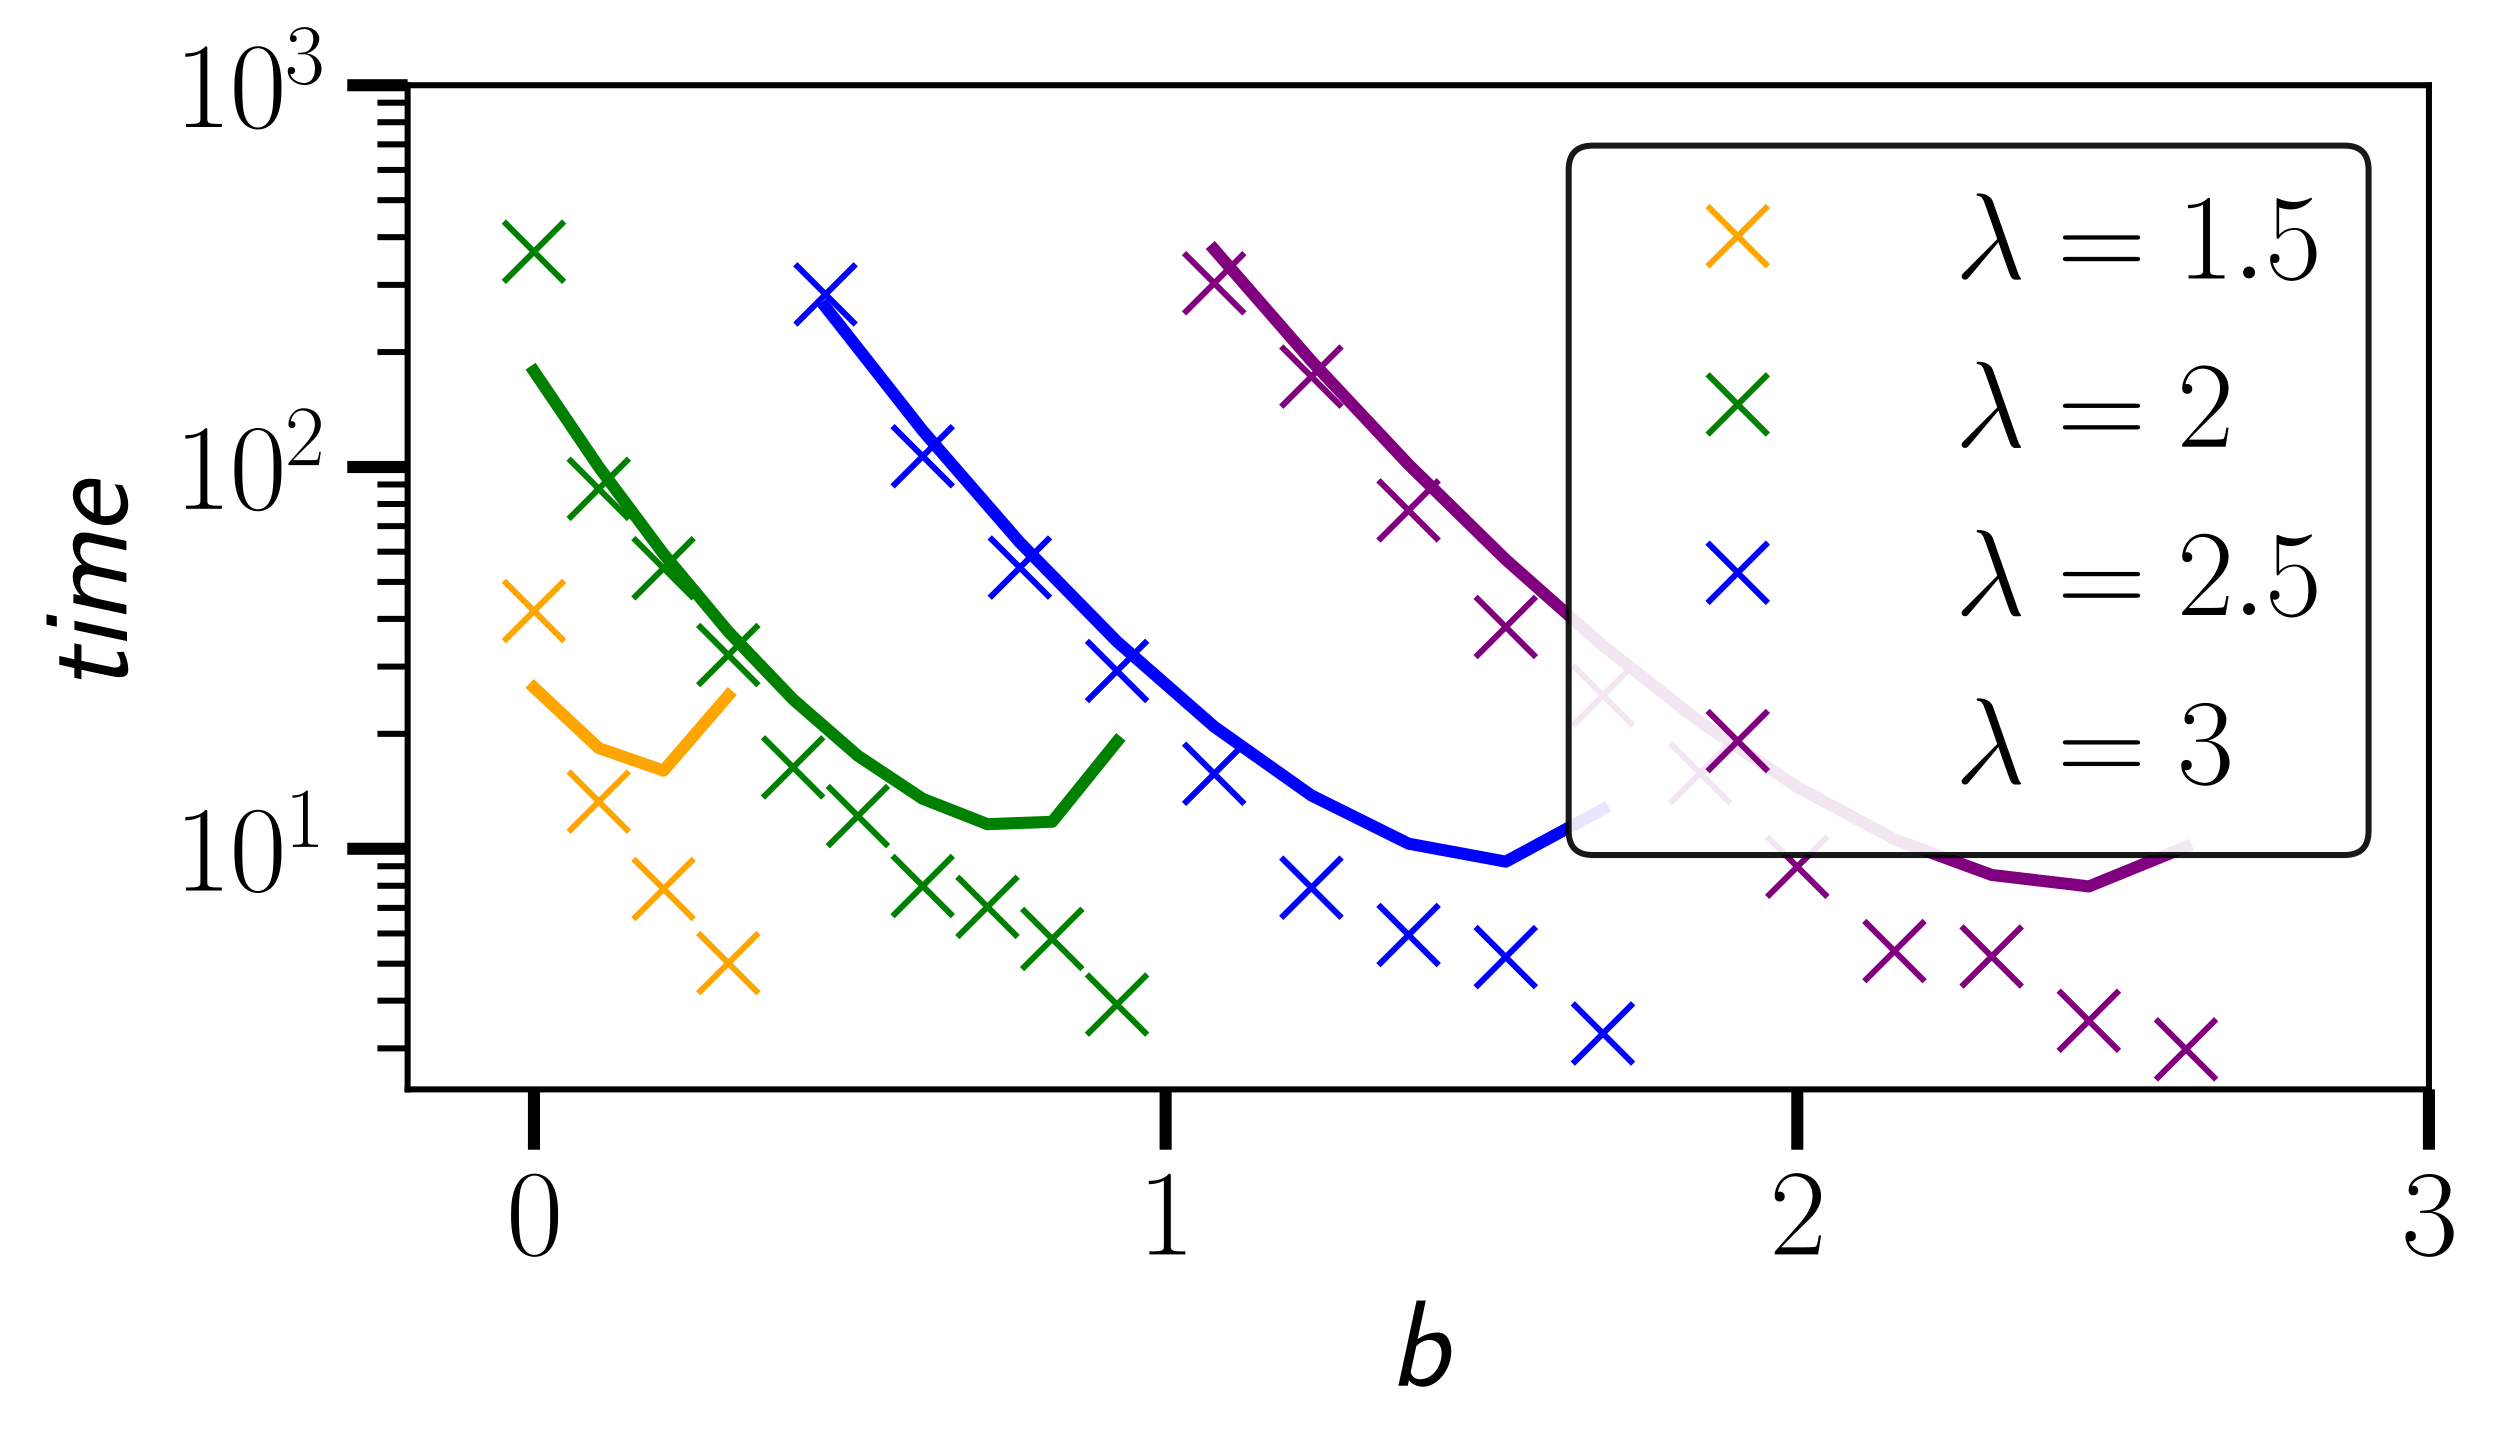 <?xml version="1.0" encoding="utf-8" standalone="no"?>
<!DOCTYPE svg PUBLIC "-//W3C//DTD SVG 1.1//EN"
  "http://www.w3.org/Graphics/SVG/1.1/DTD/svg11.dtd">
<svg xmlns:xlink="http://www.w3.org/1999/xlink" width="414.086pt" height="240.564pt" viewBox="0 0 414.086 240.564" xmlns="http://www.w3.org/2000/svg" version="1.1">
 <defs>
  <style type="text/css">*{stroke-linejoin: round; stroke-linecap: butt}</style>
 </defs>
 <g id="figure_1">
  <g id="patch_1">
   <path d="M 0 240.564 
L 414.086 240.564 
L 414.086 0 
L 0 0 
z
" style="fill: #ffffff"/>
  </g>
  <g id="axes_1">
   <g id="patch_2">
    <path d="M 67.517 180.438 
L 402.317 180.438 
L 402.317 14.118 
L 67.517 14.118 
z
" style="fill: #ffffff"/>
   </g>
   <g id="matplotlib.axis_1">
    <g id="xtick_1">
     <g id="line2d_1">
      <defs>
       <path id="m7566cdc129" d="M 0 0 
L 0 10 
" style="stroke: #000000; stroke-width: 2"/>
      </defs>
      <g>
       <use xlink:href="#m7566cdc129" x="88.442" y="180.438" style="stroke: #000000; stroke-width: 2"/>
      </g>
     </g>
     <g id="text_1">
      <!-- $\mathdefault{0}$ -->
      <g transform="translate(83.873 207.775) scale(0.2 -0.2)">
       <defs>
        <path id="CMR17-30" d="M 2688 2025 
C 2688 2416 2682 3080 2413 3591 
C 2176 4039 1798 4198 1466 4198 
C 1158 4198 768 4058 525 3597 
C 269 3118 243 2524 243 2025 
C 243 1661 250 1106 448 619 
C 723 -39 1216 -128 1466 -128 
C 1760 -128 2208 -7 2470 600 
C 2662 1042 2688 1559 2688 2025 
z
M 1466 -26 
C 1056 -26 813 325 723 812 
C 653 1188 653 1738 653 2096 
C 653 2588 653 2997 736 3387 
C 858 3929 1216 4096 1466 4096 
C 1728 4096 2067 3923 2189 3400 
C 2272 3036 2278 2607 2278 2096 
C 2278 1680 2278 1169 2202 792 
C 2067 95 1690 -26 1466 -26 
z
" transform="scale(0.016)"/>
       </defs>
       <use xlink:href="#CMR17-30" transform="scale(0.996)"/>
      </g>
     </g>
    </g>
    <g id="xtick_2">
     <g id="line2d_2">
      <g>
       <use xlink:href="#m7566cdc129" x="193.067" y="180.438" style="stroke: #000000; stroke-width: 2"/>
      </g>
     </g>
     <g id="text_2">
      <!-- $\mathdefault{1}$ -->
      <g transform="translate(188.498 207.775) scale(0.2 -0.2)">
       <defs>
        <path id="CMR17-31" d="M 1702 4058 
C 1702 4192 1696 4192 1606 4192 
C 1357 3916 979 3827 621 3827 
C 602 3827 570 3827 563 3808 
C 557 3795 557 3782 557 3648 
C 755 3648 1088 3686 1344 3839 
L 1344 461 
C 1344 236 1331 160 781 160 
L 589 160 
L 589 0 
C 896 0 1216 0 1523 0 
C 1830 0 2150 0 2458 0 
L 2458 160 
L 2266 160 
C 1715 160 1702 230 1702 458 
L 1702 4058 
z
" transform="scale(0.016)"/>
       </defs>
       <use xlink:href="#CMR17-31" transform="scale(0.996)"/>
      </g>
     </g>
    </g>
    <g id="xtick_3">
     <g id="line2d_3">
      <g>
       <use xlink:href="#m7566cdc129" x="297.692" y="180.438" style="stroke: #000000; stroke-width: 2"/>
      </g>
     </g>
     <g id="text_3">
      <!-- $\mathdefault{2}$ -->
      <g transform="translate(293.123 207.775) scale(0.2 -0.2)">
       <defs>
        <path id="CMR17-32" d="M 2669 989 
L 2554 989 
C 2490 536 2438 459 2413 420 
C 2381 369 1920 369 1830 369 
L 602 369 
C 832 619 1280 1072 1824 1597 
C 2214 1967 2669 2402 2669 3035 
C 2669 3790 2067 4224 1395 4224 
C 691 4224 262 3604 262 3030 
C 262 2780 448 2748 525 2748 
C 589 2748 781 2787 781 3010 
C 781 3207 614 3264 525 3264 
C 486 3264 448 3258 422 3245 
C 544 3790 915 4058 1306 4058 
C 1862 4058 2227 3617 2227 3035 
C 2227 2479 1901 2000 1536 1584 
L 262 146 
L 262 0 
L 2515 0 
L 2669 989 
z
" transform="scale(0.016)"/>
       </defs>
       <use xlink:href="#CMR17-32" transform="scale(0.996)"/>
      </g>
     </g>
    </g>
    <g id="xtick_4">
     <g id="line2d_4">
      <g>
       <use xlink:href="#m7566cdc129" x="402.317" y="180.438" style="stroke: #000000; stroke-width: 2"/>
      </g>
     </g>
     <g id="text_4">
      <!-- $\mathdefault{3}$ -->
      <g transform="translate(397.748 207.775) scale(0.2 -0.2)">
       <defs>
        <path id="CMR17-33" d="M 1414 2157 
C 1984 2157 2234 1662 2234 1090 
C 2234 320 1824 25 1453 25 
C 1114 25 563 194 390 693 
C 422 680 454 680 486 680 
C 640 680 755 782 755 948 
C 755 1133 614 1216 486 1216 
C 378 1216 211 1165 211 926 
C 211 335 787 -128 1466 -128 
C 2176 -128 2720 430 2720 1085 
C 2720 1707 2208 2157 1600 2227 
C 2086 2328 2554 2756 2554 3329 
C 2554 3820 2048 4179 1472 4179 
C 890 4179 378 3829 378 3329 
C 378 3110 544 3072 627 3072 
C 762 3072 877 3155 877 3321 
C 877 3486 762 3569 627 3569 
C 602 3569 570 3569 544 3557 
C 730 3959 1235 4032 1459 4032 
C 1683 4032 2106 3925 2106 3320 
C 2106 3143 2080 2828 1862 2550 
C 1670 2304 1453 2304 1242 2284 
C 1210 2284 1062 2269 1037 2269 
C 992 2263 966 2257 966 2208 
C 966 2163 973 2157 1101 2157 
L 1414 2157 
z
" transform="scale(0.016)"/>
       </defs>
       <use xlink:href="#CMR17-33" transform="scale(0.996)"/>
      </g>
     </g>
    </g>
    <g id="text_5">
     <!-- \textit{b} -->
     <g transform="translate(230.097 229.488) scale(0.2 -0.2)">
      <defs>
       <path id="CMSSI17-62" d="M 1901 4416 
L 1427 4416 
L 480 -13 
L 966 -13 
L 1024 274 
C 1210 51 1478 -64 1760 -64 
C 2477 -64 3226 790 3226 1789 
C 3226 2232 3034 2756 2522 2756 
C 2323 2756 1920 2712 1478 2419 
L 1901 4416 
z
M 1408 2046 
C 1645 2286 1894 2368 2099 2368 
C 2432 2368 2726 2159 2726 1680 
C 2726 1006 2278 325 1600 325 
C 1210 325 1120 665 1120 697 
C 1120 728 1126 754 1133 778 
L 1408 2046 
z
" transform="scale(0.016)"/>
      </defs>
      <use xlink:href="#CMSSI17-62" transform="scale(0.996)"/>
     </g>
    </g>
   </g>
   <g id="matplotlib.axis_2">
    <g id="ytick_1">
     <g id="line2d_5">
      <defs>
       <path id="m5f755d45c1" d="M 0 0 
L -10 0 
" style="stroke: #000000; stroke-width: 2"/>
      </defs>
      <g>
       <use xlink:href="#m5f755d45c1" x="67.517" y="140.584" style="stroke: #000000; stroke-width: 2"/>
      </g>
     </g>
     <g id="text_6">
      <!-- $\mathdefault{10^{1}}$ -->
      <g transform="translate(28.913 147.502) scale(0.2 -0.2)">
       <use xlink:href="#CMR17-31" transform="scale(0.996)"/>
       <use xlink:href="#CMR17-30" transform="translate(45.69 0) scale(0.996)"/>
       <use xlink:href="#CMR17-31" transform="translate(91.381 36.154) scale(0.697)"/>
      </g>
     </g>
    </g>
    <g id="ytick_2">
     <g id="line2d_6">
      <g>
       <use xlink:href="#m5f755d45c1" x="67.517" y="77.351" style="stroke: #000000; stroke-width: 2"/>
      </g>
     </g>
     <g id="text_7">
      <!-- $\mathdefault{10^{2}}$ -->
      <g transform="translate(28.913 84.27) scale(0.2 -0.2)">
       <use xlink:href="#CMR17-31" transform="scale(0.996)"/>
       <use xlink:href="#CMR17-30" transform="translate(45.69 0) scale(0.996)"/>
       <use xlink:href="#CMR17-32" transform="translate(91.381 36.154) scale(0.697)"/>
      </g>
     </g>
    </g>
    <g id="ytick_3">
     <g id="line2d_7">
      <g>
       <use xlink:href="#m5f755d45c1" x="67.517" y="14.118" style="stroke: #000000; stroke-width: 2"/>
      </g>
     </g>
     <g id="text_8">
      <!-- $\mathdefault{10^{3}}$ -->
      <g transform="translate(28.913 21.037) scale(0.2 -0.2)">
       <use xlink:href="#CMR17-31" transform="scale(0.996)"/>
       <use xlink:href="#CMR17-30" transform="translate(45.69 0) scale(0.996)"/>
       <use xlink:href="#CMR17-33" transform="translate(91.381 36.154) scale(0.697)"/>
      </g>
     </g>
    </g>
    <g id="ytick_4">
     <g id="line2d_8">
      <defs>
       <path id="m6663234ab0" d="M 0 0 
L -5 0 
" style="stroke: #000000"/>
      </defs>
      <g>
       <use xlink:href="#m6663234ab0" x="67.517" y="173.647" style="stroke: #000000"/>
      </g>
     </g>
    </g>
    <g id="ytick_5">
     <g id="line2d_9">
      <g>
       <use xlink:href="#m6663234ab0" x="67.517" y="165.747" style="stroke: #000000"/>
      </g>
     </g>
    </g>
    <g id="ytick_6">
     <g id="line2d_10">
      <g>
       <use xlink:href="#m6663234ab0" x="67.517" y="159.619" style="stroke: #000000"/>
      </g>
     </g>
    </g>
    <g id="ytick_7">
     <g id="line2d_11">
      <g>
       <use xlink:href="#m6663234ab0" x="67.517" y="154.612" style="stroke: #000000"/>
      </g>
     </g>
    </g>
    <g id="ytick_8">
     <g id="line2d_12">
      <g>
       <use xlink:href="#m6663234ab0" x="67.517" y="150.379" style="stroke: #000000"/>
      </g>
     </g>
    </g>
    <g id="ytick_9">
     <g id="line2d_13">
      <g>
       <use xlink:href="#m6663234ab0" x="67.517" y="146.712" style="stroke: #000000"/>
      </g>
     </g>
    </g>
    <g id="ytick_10">
     <g id="line2d_14">
      <g>
       <use xlink:href="#m6663234ab0" x="67.517" y="143.477" style="stroke: #000000"/>
      </g>
     </g>
    </g>
    <g id="ytick_11">
     <g id="line2d_15">
      <g>
       <use xlink:href="#m6663234ab0" x="67.517" y="121.549" style="stroke: #000000"/>
      </g>
     </g>
    </g>
    <g id="ytick_12">
     <g id="line2d_16">
      <g>
       <use xlink:href="#m6663234ab0" x="67.517" y="110.414" style="stroke: #000000"/>
      </g>
     </g>
    </g>
    <g id="ytick_13">
     <g id="line2d_17">
      <g>
       <use xlink:href="#m6663234ab0" x="67.517" y="102.514" style="stroke: #000000"/>
      </g>
     </g>
    </g>
    <g id="ytick_14">
     <g id="line2d_18">
      <g>
       <use xlink:href="#m6663234ab0" x="67.517" y="96.386" style="stroke: #000000"/>
      </g>
     </g>
    </g>
    <g id="ytick_15">
     <g id="line2d_19">
      <g>
       <use xlink:href="#m6663234ab0" x="67.517" y="91.379" style="stroke: #000000"/>
      </g>
     </g>
    </g>
    <g id="ytick_16">
     <g id="line2d_20">
      <g>
       <use xlink:href="#m6663234ab0" x="67.517" y="87.146" style="stroke: #000000"/>
      </g>
     </g>
    </g>
    <g id="ytick_17">
     <g id="line2d_21">
      <g>
       <use xlink:href="#m6663234ab0" x="67.517" y="83.479" style="stroke: #000000"/>
      </g>
     </g>
    </g>
    <g id="ytick_18">
     <g id="line2d_22">
      <g>
       <use xlink:href="#m6663234ab0" x="67.517" y="80.245" style="stroke: #000000"/>
      </g>
     </g>
    </g>
    <g id="ytick_19">
     <g id="line2d_23">
      <g>
       <use xlink:href="#m6663234ab0" x="67.517" y="58.316" style="stroke: #000000"/>
      </g>
     </g>
    </g>
    <g id="ytick_20">
     <g id="line2d_24">
      <g>
       <use xlink:href="#m6663234ab0" x="67.517" y="47.182" style="stroke: #000000"/>
      </g>
     </g>
    </g>
    <g id="ytick_21">
     <g id="line2d_25">
      <g>
       <use xlink:href="#m6663234ab0" x="67.517" y="39.281" style="stroke: #000000"/>
      </g>
     </g>
    </g>
    <g id="ytick_22">
     <g id="line2d_26">
      <g>
       <use xlink:href="#m6663234ab0" x="67.517" y="33.153" style="stroke: #000000"/>
      </g>
     </g>
    </g>
    <g id="ytick_23">
     <g id="line2d_27">
      <g>
       <use xlink:href="#m6663234ab0" x="67.517" y="28.147" style="stroke: #000000"/>
      </g>
     </g>
    </g>
    <g id="ytick_24">
     <g id="line2d_28">
      <g>
       <use xlink:href="#m6663234ab0" x="67.517" y="23.913" style="stroke: #000000"/>
      </g>
     </g>
    </g>
    <g id="ytick_25">
     <g id="line2d_29">
      <g>
       <use xlink:href="#m6663234ab0" x="67.517" y="20.246" style="stroke: #000000"/>
      </g>
     </g>
    </g>
    <g id="ytick_26">
     <g id="line2d_30">
      <g>
       <use xlink:href="#m6663234ab0" x="67.517" y="17.012" style="stroke: #000000"/>
      </g>
     </g>
    </g>
    <g id="text_9">
     <!-- \textit{time} -->
     <g transform="translate(21.037 114.467) rotate(-90) scale(0.2 -0.2)">
      <defs>
       <path id="CMSSI17-74" d="M 1574 2368 
L 2406 2368 
L 2483 2737 
L 1651 2737 
L 1824 3520 
L 1370 3520 
L 1197 2737 
L 691 2737 
L 614 2368 
L 1107 2368 
C 1062 2150 813 992 794 889 
C 736 608 723 551 723 409 
C 723 6 915 -64 1101 -64 
C 1549 -64 1920 114 2042 172 
L 2022 548 
C 1811 395 1600 337 1440 337 
C 1293 337 1222 427 1222 620 
C 1222 690 1229 728 1242 779 
L 1574 2368 
z
" transform="scale(0.016)"/>
       <path id="CMSSI17-69" d="M 1869 4183 
L 1331 4183 
L 1222 3648 
L 1760 3648 
L 1869 4183 
z
M 474 0 
L 947 0 
L 1530 2732 
L 1056 2732 
L 474 0 
z
" transform="scale(0.016)"/>
       <path id="CMSSI17-6d" d="M 4691 1904 
C 4704 1955 4723 2108 4723 2221 
C 4723 2387 4723 2820 4058 2820 
C 3558 2820 3226 2508 3059 2343 
C 3008 2687 2765 2820 2394 2820 
C 1914 2820 1562 2516 1446 2394 
L 1530 2788 
L 1062 2788 
L 474 32 
L 960 32 
L 1254 1407 
C 1312 1687 1478 2432 2067 2432 
C 2362 2432 2554 2330 2554 2049 
C 2554 1960 2547 1935 2541 1903 
L 2138 32 
L 2624 32 
L 2918 1407 
C 2976 1687 3142 2432 3731 2432 
C 4026 2432 4218 2330 4218 2049 
C 4218 1960 4211 1935 4205 1903 
L 3802 32 
L 4288 32 
L 4691 1904 
z
" transform="scale(0.016)"/>
       <path id="CMSSI17-65" d="M 2803 1377 
C 2842 1545 2861 1719 2861 1893 
C 2861 2655 2374 2816 2022 2816 
C 1229 2816 454 1945 454 1050 
C 454 352 922 -64 1498 -64 
C 1760 -64 2118 0 2528 248 
L 2573 655 
C 2144 356 1747 325 1594 325 
C 1165 325 915 660 915 1104 
C 915 1377 934 1377 1062 1377 
L 2803 1377 
z
M 1069 1728 
C 1274 2159 1632 2427 1933 2427 
C 2458 2427 2458 1884 2458 1728 
L 1069 1728 
z
" transform="scale(0.016)"/>
      </defs>
      <use xlink:href="#CMSSI17-74" transform="scale(0.996)"/>
      <use xlink:href="#CMSSI17-69" transform="translate(33.832 0) scale(0.996)"/>
      <use xlink:href="#CMSSI17-6d" transform="translate(56.012 0) scale(0.996)"/>
      <use xlink:href="#CMSSI17-65" transform="translate(130.242 0) scale(0.996)"/>
     </g>
    </g>
   </g>
   <g id="line2d_31">
    <defs>
     <path id="m8151274105" d="M -5 5 
L 5 -5 
M -5 -5 
L 5 5 
" style="stroke: #ffa500"/>
    </defs>
    <g clip-path="url(#p523f848fec)">
     <use xlink:href="#m8151274105" x="88.442" y="101.201" style="fill: #ffa500; stroke: #ffa500"/>
     <use xlink:href="#m8151274105" x="99.173" y="132.772" style="fill: #ffa500; stroke: #ffa500"/>
     <use xlink:href="#m8151274105" x="109.904" y="147.244" style="fill: #ffa500; stroke: #ffa500"/>
     <use xlink:href="#m8151274105" x="120.635" y="159.526" style="fill: #ffa500; stroke: #ffa500"/>
    </g>
   </g>
   <g id="line2d_32">
    <path d="M 88.442 113.881 
L 99.173 123.912 
L 109.904 127.64 
L 120.635 115.201 
" clip-path="url(#p523f848fec)" style="fill: none; stroke: #ffa500; stroke-width: 2; stroke-linecap: square"/>
   </g>
   <g id="line2d_33">
    <defs>
     <path id="md741e55f26" d="M -5 5 
L 5 -5 
M -5 -5 
L 5 5 
" style="stroke: #008000"/>
    </defs>
    <g clip-path="url(#p523f848fec)">
     <use xlink:href="#md741e55f26" x="88.442" y="41.692" style="fill: #008000; stroke: #008000"/>
     <use xlink:href="#md741e55f26" x="99.173" y="80.967" style="fill: #008000; stroke: #008000"/>
     <use xlink:href="#md741e55f26" x="109.904" y="94.122" style="fill: #008000; stroke: #008000"/>
     <use xlink:href="#md741e55f26" x="120.635" y="108.503" style="fill: #008000; stroke: #008000"/>
     <use xlink:href="#md741e55f26" x="131.365" y="127.109" style="fill: #008000; stroke: #008000"/>
     <use xlink:href="#md741e55f26" x="142.096" y="135.171" style="fill: #008000; stroke: #008000"/>
     <use xlink:href="#md741e55f26" x="152.827" y="146.752" style="fill: #008000; stroke: #008000"/>
     <use xlink:href="#md741e55f26" x="163.558" y="150.211" style="fill: #008000; stroke: #008000"/>
     <use xlink:href="#md741e55f26" x="174.288" y="155.521" style="fill: #008000; stroke: #008000"/>
     <use xlink:href="#md741e55f26" x="185.019" y="166.391" style="fill: #008000; stroke: #008000"/>
    </g>
   </g>
   <g id="line2d_34">
    <path d="M 88.442 61.48 
L 99.173 77.339 
L 109.904 91.748 
L 120.635 104.624 
L 131.365 115.839 
L 142.096 125.185 
L 152.827 132.307 
L 163.558 136.515 
L 174.288 136.106 
L 185.019 122.823 
" clip-path="url(#p523f848fec)" style="fill: none; stroke: #008000; stroke-width: 2; stroke-linecap: square"/>
   </g>
   <g id="line2d_35">
    <defs>
     <path id="m725dfd620c" d="M -5 5 
L 5 -5 
M -5 -5 
L 5 5 
" style="stroke: #0000ff"/>
    </defs>
    <g clip-path="url(#p523f848fec)">
     <use xlink:href="#m725dfd620c" x="136.731" y="48.762" style="fill: #0000ff; stroke: #0000ff"/>
     <use xlink:href="#m725dfd620c" x="152.827" y="75.575" style="fill: #0000ff; stroke: #0000ff"/>
     <use xlink:href="#m725dfd620c" x="168.923" y="94.008" style="fill: #0000ff; stroke: #0000ff"/>
     <use xlink:href="#m725dfd620c" x="185.019" y="111.134" style="fill: #0000ff; stroke: #0000ff"/>
     <use xlink:href="#m725dfd620c" x="201.115" y="128.164" style="fill: #0000ff; stroke: #0000ff"/>
     <use xlink:href="#m725dfd620c" x="217.212" y="147.031" style="fill: #0000ff; stroke: #0000ff"/>
     <use xlink:href="#m725dfd620c" x="233.308" y="154.87" style="fill: #0000ff; stroke: #0000ff"/>
     <use xlink:href="#m725dfd620c" x="249.404" y="158.53" style="fill: #0000ff; stroke: #0000ff"/>
     <use xlink:href="#m725dfd620c" x="265.5" y="171.181" style="fill: #0000ff; stroke: #0000ff"/>
    </g>
   </g>
   <g id="line2d_36">
    <path d="M 136.731 50.852 
L 152.827 71.329 
L 168.923 89.852 
L 185.019 106.274 
L 201.115 120.367 
L 217.212 131.755 
L 233.308 139.744 
L 249.404 142.719 
L 265.5 134.022 
" clip-path="url(#p523f848fec)" style="fill: none; stroke: #0000ff; stroke-width: 2; stroke-linecap: square"/>
   </g>
   <g id="line2d_37">
    <defs>
     <path id="m4b3d4bb49e" d="M -5 5 
L 5 -5 
M -5 -5 
L 5 5 
" style="stroke: #800080"/>
    </defs>
    <g clip-path="url(#p523f848fec)">
     <use xlink:href="#m4b3d4bb49e" x="201.115" y="46.917" style="fill: #800080; stroke: #800080"/>
     <use xlink:href="#m4b3d4bb49e" x="217.212" y="62.378" style="fill: #800080; stroke: #800080"/>
     <use xlink:href="#m4b3d4bb49e" x="233.308" y="84.544" style="fill: #800080; stroke: #800080"/>
     <use xlink:href="#m4b3d4bb49e" x="249.404" y="103.847" style="fill: #800080; stroke: #800080"/>
     <use xlink:href="#m4b3d4bb49e" x="265.5" y="115.187" style="fill: #800080; stroke: #800080"/>
     <use xlink:href="#m4b3d4bb49e" x="281.596" y="128.053" style="fill: #800080; stroke: #800080"/>
     <use xlink:href="#m4b3d4bb49e" x="297.692" y="143.564" style="fill: #800080; stroke: #800080"/>
     <use xlink:href="#m4b3d4bb49e" x="313.788" y="157.533" style="fill: #800080; stroke: #800080"/>
     <use xlink:href="#m4b3d4bb49e" x="329.885" y="158.428" style="fill: #800080; stroke: #800080"/>
     <use xlink:href="#m4b3d4bb49e" x="345.981" y="169.079" style="fill: #800080; stroke: #800080"/>
     <use xlink:href="#m4b3d4bb49e" x="362.077" y="173.814" style="fill: #800080; stroke: #800080"/>
    </g>
   </g>
   <g id="line2d_38">
    <path d="M 201.115 41.322 
L 217.212 59.793 
L 233.308 76.939 
L 249.404 92.691 
L 265.5 106.95 
L 281.596 119.58 
L 297.692 130.376 
L 313.788 139.017 
L 329.885 144.925 
L 345.981 146.824 
L 362.077 140.266 
" clip-path="url(#p523f848fec)" style="fill: none; stroke: #800080; stroke-width: 2; stroke-linecap: square"/>
   </g>
   <g id="patch_3">
    <path d="M 67.517 180.438 
L 67.517 14.118 
" style="fill: none; stroke: #000000; stroke-linejoin: miter; stroke-linecap: square"/>
   </g>
   <g id="patch_4">
    <path d="M 402.317 180.438 
L 402.317 14.118 
" style="fill: none; stroke: #000000; stroke-linejoin: miter; stroke-linecap: square"/>
   </g>
   <g id="patch_5">
    <path d="M 67.517 180.438 
L 402.317 180.438 
" style="fill: none; stroke: #000000; stroke-linejoin: miter; stroke-linecap: square"/>
   </g>
   <g id="patch_6">
    <path d="M 67.517 14.118 
L 402.317 14.118 
" style="fill: none; stroke: #000000; stroke-linejoin: miter; stroke-linecap: square"/>
   </g>
   <g id="legend_1">
    <g id="patch_7">
     <path d="M 263.828 141.621 
L 388.317 141.621 
Q 392.317 141.621 392.317 137.621 
L 392.317 28.118 
Q 392.317 24.118 388.317 24.118 
L 263.828 24.118 
Q 259.828 24.118 259.828 28.118 
L 259.828 137.621 
Q 259.828 141.621 263.828 141.621 
z
" style="fill: #ffffff; opacity: 0.9; stroke: #000000; stroke-linejoin: miter"/>
    </g>
    <g id="line2d_39">
     <g>
      <use xlink:href="#m8151274105" x="287.828" y="39.118" style="fill: #ffa500; stroke: #ffa500"/>
     </g>
    </g>
    <g id="text_10">
     <!-- $\lambda=1.5$ -->
     <g transform="translate(323.828 46.118) scale(0.2 -0.2)">
      <defs>
       <path id="CMMI12-15" d="M 1978 3965 
C 1818 4416 1312 4416 1229 4416 
C 1190 4416 1120 4416 1120 4352 
C 1120 4302 1158 4295 1190 4289 
C 1286 4276 1363 4263 1466 4080 
C 1530 3959 2189 2059 2189 2046 
C 2189 2040 2182 2033 2131 1982 
L 467 311 
C 390 234 339 183 339 102 
C 339 12 416 -64 518 -64 
C 544 -64 614 -51 653 -13 
C 755 82 1670 1194 2253 1881 
C 2419 1383 2624 797 2822 261 
C 2854 166 2886 76 2976 -6 
C 3040 -64 3053 -64 3232 -64 
L 3354 -64 
C 3379 -64 3424 -64 3424 -13 
C 3424 13 3418 19 3392 45 
C 3334 115 3290 229 3264 306 
L 1978 3965 
z
" transform="scale(0.016)"/>
       <path id="CMR17-3d" d="M 4115 2017 
C 4211 2017 4307 2017 4307 2125 
C 4307 2240 4198 2240 4090 2240 
L 512 2240 
C 403 2240 294 2240 294 2125 
C 294 2017 390 2017 486 2017 
L 4115 2017 
z
M 4090 896 
C 4198 896 4307 896 4307 1011 
C 4307 1119 4211 1119 4115 1119 
L 486 1119 
C 390 1119 294 1119 294 1011 
C 294 896 403 896 512 896 
L 4090 896 
z
" transform="scale(0.016)"/>
       <path id="CMMI12-3a" d="M 1178 307 
C 1178 492 1024 619 870 619 
C 685 619 557 466 557 313 
C 557 128 710 0 864 0 
C 1050 0 1178 153 1178 307 
z
" transform="scale(0.016)"/>
       <path id="CMR17-35" d="M 730 3692 
C 794 3666 1056 3584 1325 3584 
C 1920 3584 2246 3911 2432 4100 
C 2432 4157 2432 4192 2394 4192 
C 2387 4192 2374 4192 2323 4163 
C 2099 4058 1837 3973 1517 3973 
C 1325 3973 1037 3999 723 4139 
C 653 4171 640 4171 634 4171 
C 602 4171 595 4164 595 4037 
L 595 2203 
C 595 2089 595 2057 659 2057 
C 691 2057 704 2070 736 2114 
C 941 2401 1222 2522 1542 2522 
C 1766 2522 2246 2382 2246 1289 
C 2246 1085 2246 715 2054 421 
C 1894 159 1645 25 1370 25 
C 947 25 518 320 403 814 
C 429 807 480 795 506 795 
C 589 795 749 840 749 1038 
C 749 1210 627 1280 506 1280 
C 358 1280 262 1190 262 1011 
C 262 454 704 -128 1382 -128 
C 2042 -128 2669 440 2669 1264 
C 2669 2030 2170 2624 1549 2624 
C 1222 2624 947 2503 730 2274 
L 730 3692 
z
" transform="scale(0.016)"/>
      </defs>
      <use xlink:href="#CMMI12-15" transform="scale(0.996)"/>
      <use xlink:href="#CMR17-3d" transform="translate(84.578 0) scale(0.996)"/>
      <use xlink:href="#CMR17-31" transform="translate(183.967 0) scale(0.996)"/>
      <use xlink:href="#CMMI12-3a" transform="translate(229.657 0) scale(0.996)"/>
      <use xlink:href="#CMR17-35" transform="translate(256.755 0) scale(0.996)"/>
     </g>
    </g>
    <g id="line2d_40">
     <g>
      <use xlink:href="#md741e55f26" x="287.828" y="66.994" style="fill: #008000; stroke: #008000"/>
     </g>
    </g>
    <g id="text_11">
     <!-- $\lambda=2$ -->
     <g transform="translate(323.828 73.994) scale(0.2 -0.2)">
      <use xlink:href="#CMMI12-15" transform="scale(0.996)"/>
      <use xlink:href="#CMR17-3d" transform="translate(84.578 0) scale(0.996)"/>
      <use xlink:href="#CMR17-32" transform="translate(183.967 0) scale(0.996)"/>
     </g>
    </g>
    <g id="line2d_41">
     <g>
      <use xlink:href="#m725dfd620c" x="287.828" y="94.87" style="fill: #0000ff; stroke: #0000ff"/>
     </g>
    </g>
    <g id="text_12">
     <!-- $\lambda=2.5$ -->
     <g transform="translate(323.828 101.87) scale(0.2 -0.2)">
      <use xlink:href="#CMMI12-15" transform="scale(0.996)"/>
      <use xlink:href="#CMR17-3d" transform="translate(84.578 0) scale(0.996)"/>
      <use xlink:href="#CMR17-32" transform="translate(183.967 0) scale(0.996)"/>
      <use xlink:href="#CMMI12-3a" transform="translate(229.657 0) scale(0.996)"/>
      <use xlink:href="#CMR17-35" transform="translate(256.755 0) scale(0.996)"/>
     </g>
    </g>
    <g id="line2d_42">
     <g>
      <use xlink:href="#m4b3d4bb49e" x="287.828" y="122.745" style="fill: #800080; stroke: #800080"/>
     </g>
    </g>
    <g id="text_13">
     <!-- $\lambda=3$ -->
     <g transform="translate(323.828 129.745) scale(0.2 -0.2)">
      <use xlink:href="#CMMI12-15" transform="scale(0.996)"/>
      <use xlink:href="#CMR17-3d" transform="translate(84.578 0) scale(0.996)"/>
      <use xlink:href="#CMR17-33" transform="translate(183.967 0) scale(0.996)"/>
     </g>
    </g>
   </g>
  </g>
 </g>
 <defs>
  <clipPath id="p523f848fec">
   <rect x="67.517" y="14.118" width="334.8" height="166.32"/>
  </clipPath>
 </defs>
</svg>
